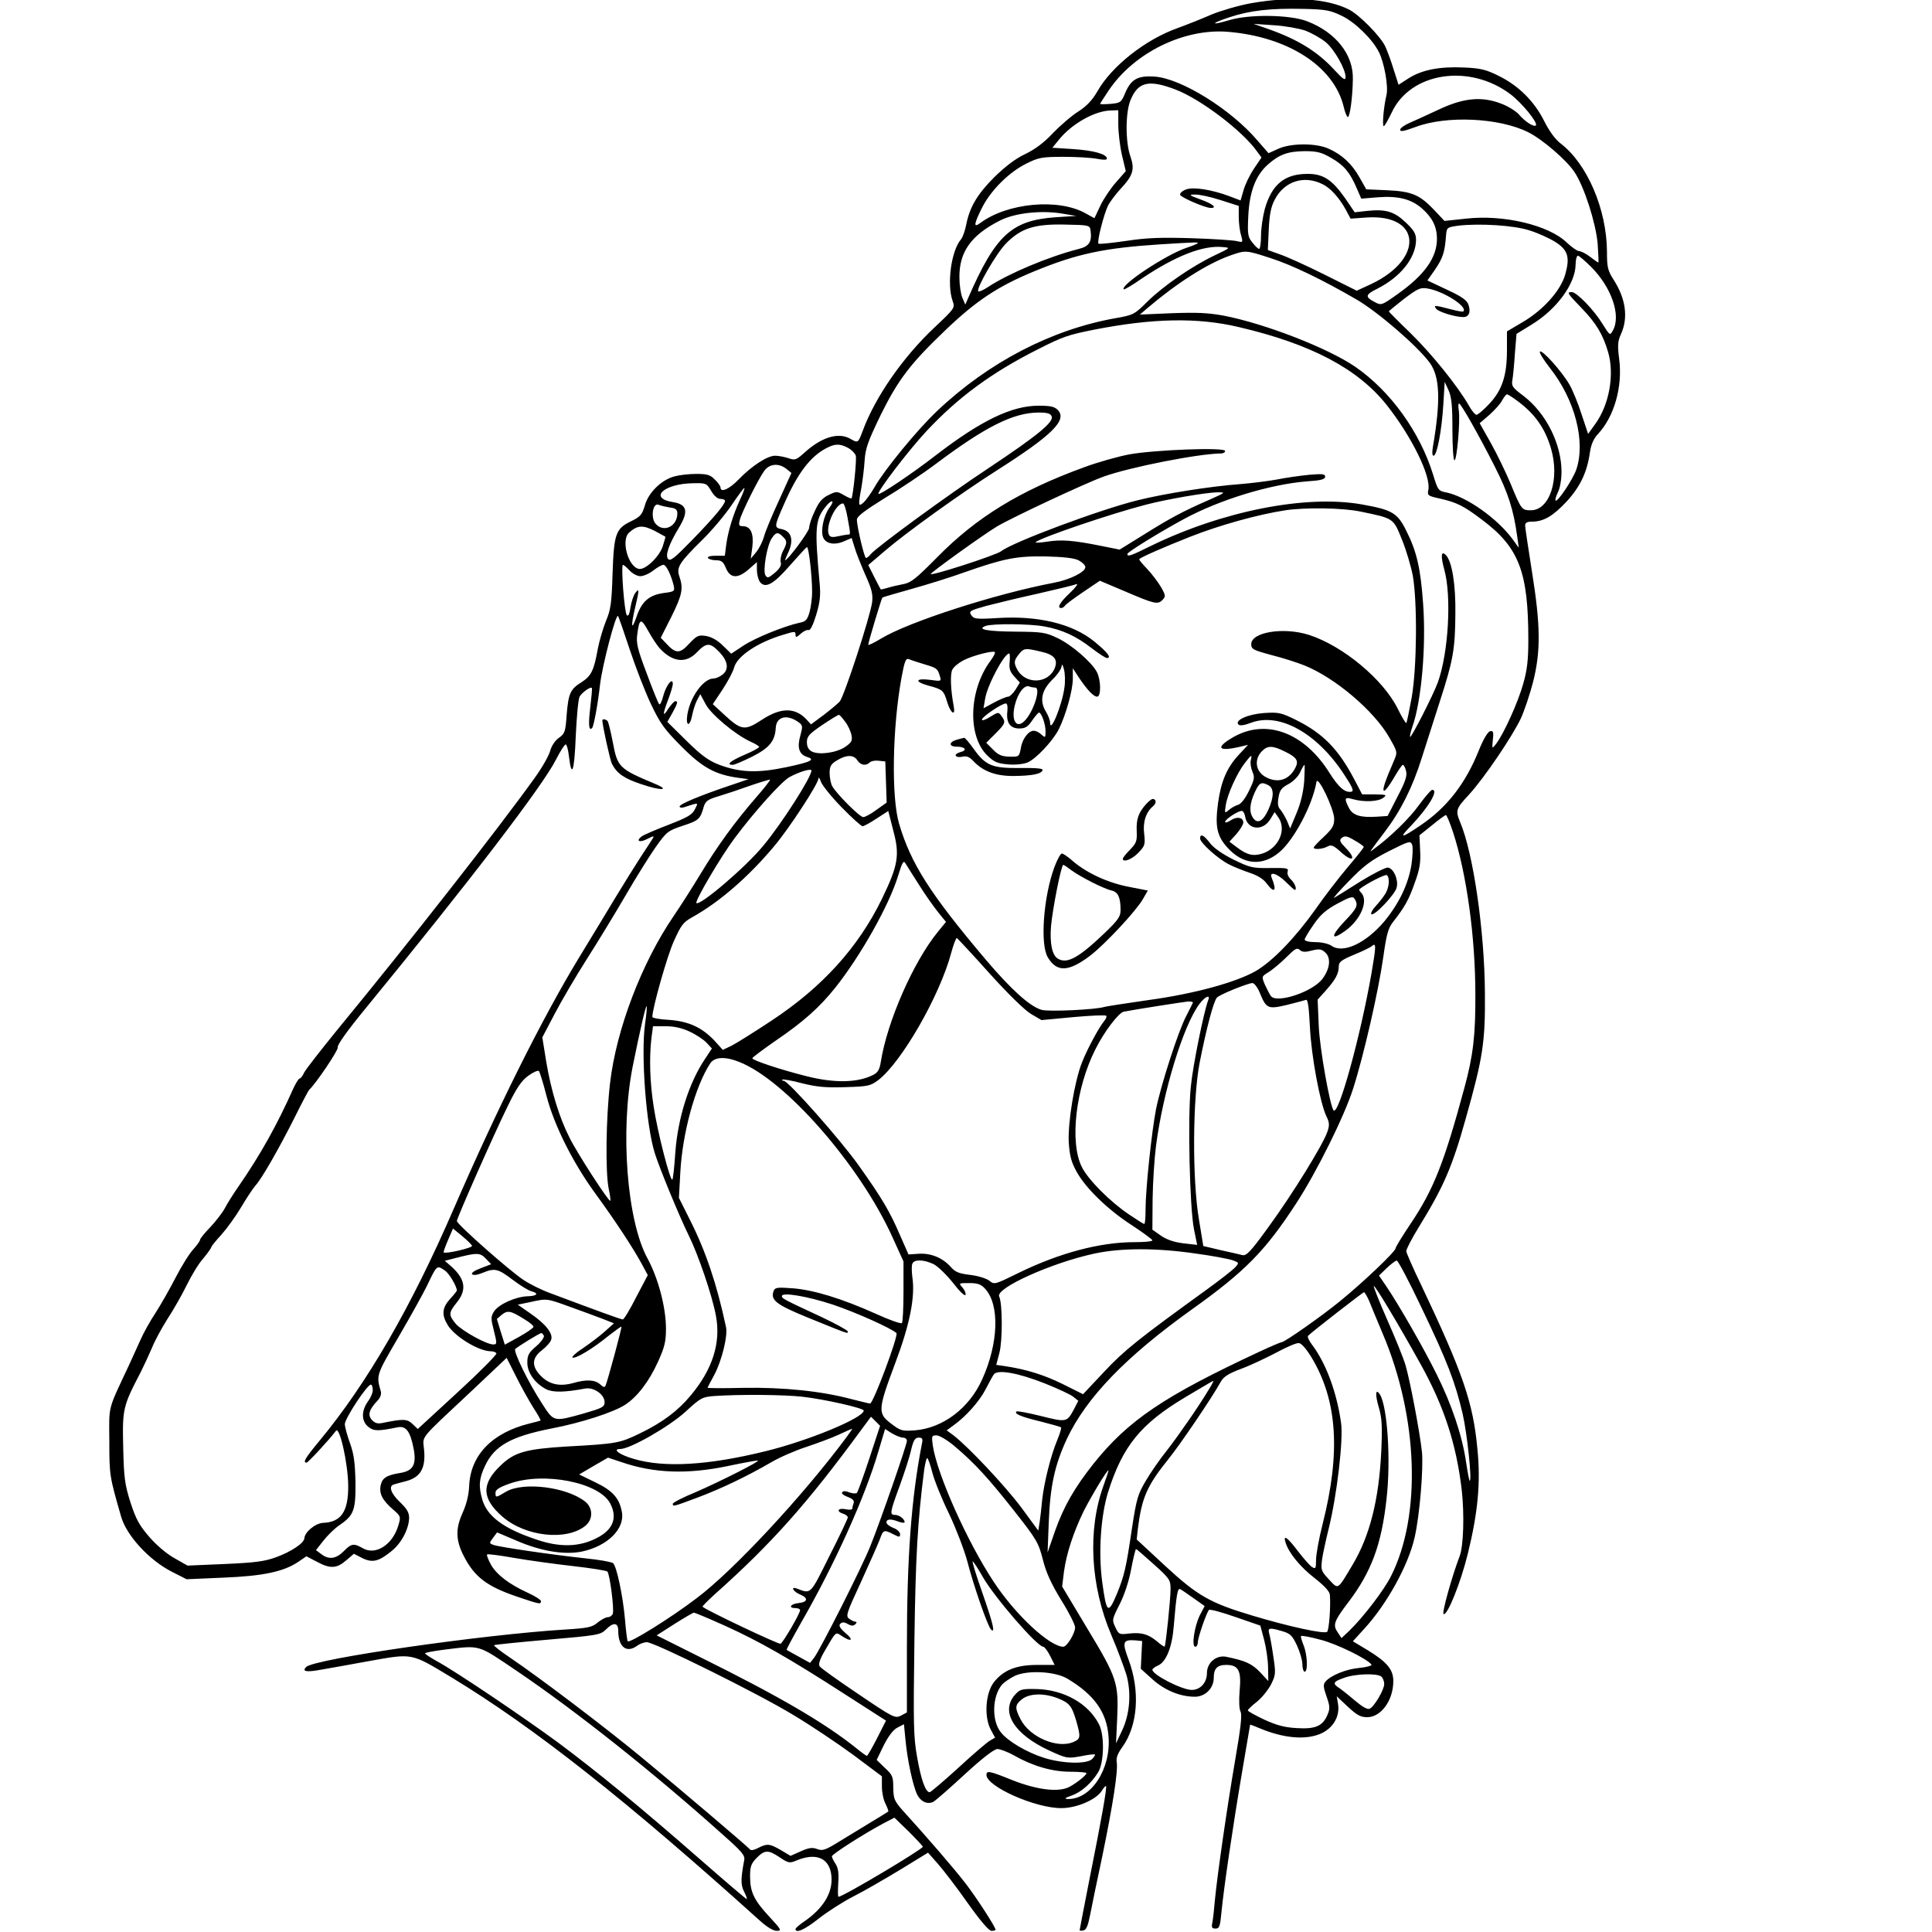 <?xml version="1.0" encoding="utf-8"?>
<!-- Generator: Adobe Illustrator 21.0.0, SVG Export Plug-In . SVG Version: 6.00 Build 0)  -->
<svg version="1.1" id="图层_1" xmlns="http://www.w3.org/2000/svg" xmlns:xlink="http://www.w3.org/1999/xlink" x="0px" y="0px"
	 viewBox="0 0 850 850" style="enable-background:new 0 0 850 850;" xml:space="preserve">
<g transform="translate(0,0) scale(1,1)">
	<path d="M593.5,4.2c4.5,2.3,13.4,11.3,15.8,15.9c0.8,1.6,2.5,6.1,3.7,10l2.3,7.2l4.5-2.9c5.9-3.7,13.6-5.2,24.3-4.7
		c7.2,0.3,9.7,0.9,15.3,3.7c8.7,4.3,15.6,11.1,20,19.9c2.2,4.4,4.9,8.1,7.3,9.9c11.6,8.9,20.2,28.9,20.3,47.5c0,6.8,0.3,8.3,3,12.5
		c5.3,8.3,6.4,16.6,3.2,23.7c-1.5,3.3-1.6,5-0.8,11.3c1.5,12-2.2,25.1-9.4,32.8c-1.9,2-3,4.6-3.5,8c-1.2,8.7-4.3,15.2-10.3,21.7
		c-6,6.4-10.1,8.8-15.2,8.8c-2.2,0-3,0.5-3,1.7c0,1,1.4,10.1,3,20.3c3.8,23.7,3.9,35,0.5,48.5c-1.4,5.4-3.8,12.6-5.4,16.1
		c-3.8,8-16.1,26.2-22.8,33.5c-5.8,6.2-6,7-3.9,12.1c5.8,13.7,10.7,47.7,10.9,74.8c0.2,21.8-0.8,28.6-8.4,55.5
		c-6,21.5-9.8,30.2-20.7,47.9c-3.1,5-5.5,9.7-5.5,10.6c0.1,0.8,2.9,7.3,6.4,14.5c18.4,38.8,23,51.9,24.9,72.5
		c1.5,14.7,0.2,28.1-4.2,46c-3.2,13-9.1,27.6-10.7,26.6c-0.8-0.5,3.7-16.6,7.1-25.5c1.7-4.5,2.1-18.4,0.9-29.1
		c-2.4-20.3-7.8-36.9-18.3-55.7c-9.5-17.1-19.9-34.5-20.4-34c-0.2,0.2,2.4,6.9,5.9,14.8s7.2,17,8.1,20.1c2.1,7.3,6.3,29.7,7.2,38.1
		c0.7,7.2-1,27.9-3.2,37.5c-2.7,12.2-12.2,29.4-22.1,40.2l-5.1,5.6l6.5,3.9c8.5,5.2,11.3,8.5,11.3,13.6c0,8.5-5.4,15.9-11.5,15.9
		c-2.9,0-4.5-0.9-8.5-4.6l-4.9-4.6l0.6,3.5c0.8,5.2-2,10.2-7.1,12.7c-6.7,3.2-16.8,2.4-27.8-2.3c-2.1-0.9-3.8-1.5-3.8-1.4
		s-1.6,9.6-3.6,21.2c-4.1,24.2-8,50.8-9,61.2c-0.6,6.3-0.9,7.3-2.6,7.3c-1.6,0-1.9-0.5-1.4-2.7c0.3-1.6,0.8-6,1.1-9.8
		c1.1-11.3,5.3-40.5,8.9-61.5c2.5-14.4,3.1-20,2.4-21.4c-0.6-1.2-0.8-4.8-0.4-9.4c0.8-8.7-0.5-11.2-5.9-11.2c-4,0-5.5,1.6-5.5,5.7
		c0,4.6-3.8,8.3-8.3,8.3c-6.4,0-13.3-2.8-18.7-7.7l-5.1-4.6l0.3-6.1l0.3-6.1l-3-0.3c-5.5-0.4-5.9,0.7-3,8.4
		c5.2,13.9,4.1,29.1-2.7,38.5c-2.1,2.9-2.8,4.9-2.5,6.6c0.7,3.7-1.7,19-6.3,41.3c-2.3,10.7-4.7,22.4-5.4,26
		c-0.9,4.7-1.7,6.6-2.9,6.8c-0.9,0.2-1.7,0.2-1.7-0.1c0-0.2,2-10.5,4.4-22.8c5.3-26.4,7.7-40.1,7.2-40.6c-0.2-0.2-1.1,0.8-2,2.3
		c-2.6,3.8-11,7.4-17.6,7.4c-11.4,0.1-33-9.5-33-14.6c0-2,1.3-1.8,11.4,2.3c10.9,4.3,20.5,5.5,25.2,2.9c3.3-1.8,7.4-5.1,7.4-6
		c0-0.3-3.2-0.6-7-0.6c-7.9,0-16.5-2.4-24.7-7.1c-2.9-1.6-6.3-2.9-7.5-2.9c-1.5,0.1-6.6,4-14.3,11.1c-6.6,6.1-12.8,11.5-13.8,12.1
		c-2.5,1.3-5.5,0.1-7.1-3c-1.9-3.7-4.4-15.4-5.2-24l-0.7-7.1l-2.9,1.5c-1.9,1-3.9,3.7-6,7.8l-3.1,6.4l3.6,3.5
		c3.4,3.1,3.7,3.9,3.7,8.8c0.1,4.9,0.5,5.8,4.3,10.1c10.4,11.4,22.8,25.8,27.4,31.8c4.6,5.9,13.3,19.3,13.3,20.5
		c0,0.3-0.8,0.5-1.8,0.5c-1.1,0-4.9-4.4-10.5-12.3c-4.7-6.7-10.6-14.4-13-17.1l-4.4-5l-12.4,7.6c-6.8,4.1-16.1,9.5-20.7,11.8
		c-4.5,2.3-11.3,6.7-15,9.6c-6,4.8-10.2,6.7-10.2,4.6c0-0.4,1.6-1.8,3.5-3.1c9.3-6.3,13.5-13.8,12.1-21.6c-1.3-6.8-7-8.9-15.3-5.4
		c-2.9,1.2-3.5,1.1-7.2-1.4c-5.1-3.4-6.6-3.4-10.2,0.2c-2.4,2.5-2.9,3.7-2.9,8.1c0,6.9,1.7,10.5,8.5,17.8c5.3,5.7,5.5,6.2,3.2,6.2
		c-1.5,0-4.3-1.7-7.3-4.4C275.5,792,235.5,760.4,199,738.2c-18.6-11.2-17-10.9-37.7-7.2c-7.6,1.4-16.6,3-20.1,3.6
		c-6.4,1.2-8.5,0.8-6.5-1.2c3.6-3.6,78-14.3,114.3-16.5c9.7-0.6,11.6-1,14-3.1c1.5-1.2,3.5-2.3,4.4-2.3s1.9-0.7,2.2-1.5
		c0.7-1.8-1.3-17.6-2.4-18.6c-0.4-0.4-7.2-1.5-15.2-2.4c-8-0.9-19.6-2.5-25.9-3.6c-6.2-1.1-11.5-1.8-11.8-1.5
		c-0.3,0.2,0.5,2.3,1.7,4.5c2.6,4.5,8,8.6,16.3,12.4c3.1,1.4,5.7,3.1,5.7,3.6c0,1.6-0.6,1.4-10.4-1.9c-13.3-4.5-18.9-8.7-23.6-18
		c-3.5-6.8-3.6-11.9-0.6-18.6c1.8-4,2.8-7.9,3-11.9c0.5-13.7,10-23.6,26.5-27.7c2.5-0.6,4.7-1.2,4.9-1.3c0.2-0.2-1.2-2.7-3.1-5.6
		c-1.9-3-5.3-9.1-7.6-13.7l-4.2-8.3l-14.6,13.8c-24.9,23.4-22.2,20-21.7,26.9c0.7,7.8-1.6,11.8-7.8,13.5c-2.4,0.6-4.9,1.3-5.5,1.5
		c-2.5,0.7-1.3,4,2.7,7.8c3,2.9,4,4.5,4,6.9c-0.1,4.8-3.3,11-7.6,14.5c-5.7,4.7-8.5,5.4-13,3.2l-3.7-1.9l-3.4,2.9
		c-4.1,3.6-7,3.8-12.9,0.6l-4.6-2.4l-3.5,2.4c-6.5,4.4-15.6,6.3-33.1,7l-16.1,0.7l-6.5-3.3c-10-5.1-19.9-15.9-22.3-24.2
		c-5.1-17.7-5.2-18.2-5.2-33.1c-0.1-16.4-0.9-13.2,8.7-33.7c1.4-3,3.6-8,5-11c1.3-3,4.3-8.4,6.7-12c2.3-3.6,6.3-10.6,8.8-15.5
		c2.6-5,6-10.5,7.7-12.3c1.6-1.8,3-3.7,3-4.2c0-0.6,2.1-3.1,4.6-5.7c2.5-2.7,5.4-6.4,6.4-8.4c1-1.9,3.8-6.4,6.2-9.8
		c9.5-13.8,16.7-26.7,23.7-42.4c1.2-2.6,2.5-4.7,2.9-4.7c0.5,0,1.4-1.2,2-2.6c0.7-1.4,7.4-10,14.9-19.2
		c31.1-37.8,70.9-88.6,86.5-110.4c3.2-4.4,6.2-9.7,6.8-11.8c0.6-2.3,2.2-4.7,3.9-5.9c2.6-1.8,2.9-2.7,3.4-10.1
		c0.8-9.5,1.6-11.3,6.6-14.4c4.2-2.7,5.4-5.1,7.1-14.6c0.7-3.6,2.3-9.1,3.6-12.3c2.1-5,2.5-7.8,2.9-20.8c0.6-17.7,1.4-19.8,8.2-23.1
		c4.1-2,4.8-2.9,6-6.9c1.5-5.6,7.3-11.3,13-12.8c2.1-0.6,6.4-1.1,9.6-1.1c4.8,0,6.2,0.4,8.2,2.5c1.4,1.3,2.5,2.9,2.5,3.5
		c0,2.4,3.9,0.7,8-3.6c5.7-5.9,12.6-10.4,16-10.4c1.5,0,4.1,0.5,5.9,1.1c2.9,1,3.4,0.8,7.2-2.6c7.4-6.7,14.8-8.9,19.9-6
		c3.5,2,3.5,2,5.5-3.3c5.5-15,17.7-32.5,31.6-45.6c9-8.5,9.1-8.6,8-11.7c-2.6-7.5-0.6-22.1,3.7-27.1c0.8-1,1.8-3.9,2.3-6.5
		c1.5-7.6,4.8-13.3,12.3-20.8c4.8-4.7,9.2-8.1,13.6-10.2s8.4-5.1,12.3-9.3c3.3-3.4,8.3-7.7,11.2-9.5c3.7-2.4,6.1-5,8.3-8.8
		c6.2-11,21.1-22.8,35.2-27.8c4.1-1.5,10.9-4.2,15-6c4.1-1.7,12-4,17.5-5C568.3-1.7,583.8-0.7,593.5,4.2z M573,3.9
		c-14-0.3-23.1,0.7-32.1,3.7c-8.3,2.7-8.5,3.8-0.2,1.3c8.8-2.7,26.9-2.5,34.5,0.5c12.6,4.9,20.3,14.7,20,25.5
		c-0.1,7.8-1.3,16.6-2.2,16.6c-0.4,0-1.3-2.1-1.9-4.8c-4.4-17.6-24.5-30.5-50.8-32.7c-19.3-1.6-41.2,9.1-52.4,25.6
		c-2.1,3.2-3.9,5.9-3.9,6.1s2.1,0.2,4.6,0c4.3-0.4,4.7-0.6,6.4-4.7c2.6-6.2,5.6-7.8,13-7.3c11.7,0.8,33.7,14.5,45.3,28.2l4.8,5.5
		l4.2-1.9c5.6-2.6,16.7-2.6,22.2-0.1c5.9,2.6,10.3,6.7,13.6,12.6l3,5.3l9.2,0.4c10.9,0.5,14.3,2,20.7,8.7l4.5,4.8l9.4-1
		c16.5-1.9,36.4,2.8,44.4,10.5c2.2,2.1,4.7,3.8,5.5,3.8s3,1.1,4.8,2.5s3.4,2.5,3.6,2.5s0-3.7-0.3-8.3c-0.8-9.1-5.9-25.1-10.2-31.5
		c-3.4-5.2-14.1-14.4-20.3-17.5c-12.7-6.4-36-7.5-49.7-2.3c-4.9,1.8-6.7,2.2-6.7,1.2c0-0.7,1.9-2.1,4.3-3.1c2.3-1,8-3.6,12.7-5.8
		c10.8-5.1,18.7-5.9,27.2-2.7c3.1,1.1,6.8,3.4,8.1,4.9c2.5,3,6.5,5.6,7.4,4.8c1.1-1.1-6.1-9.9-11.1-13.7c-18.1-13.7-44.1-9.7-52.3,8
		c-1.6,3.3-3.1,6-3.5,6c-0.8,0,0-8.9,1.2-13.7c0.9-3.7-1-14.4-3.4-19c-2.9-5.7-10.6-13.2-16.4-15.9C585.2,4.5,583.2,4.1,573,3.9z
		 M560.4,11.1l-8.9-0.6l6.6,2.3c13,4.6,21.6,9.9,29.1,18.1c3.8,4.1,4.8,4.7,4.8,3c0-3.5-5-12.3-8.8-15.4c-2.1-1.7-6-3.9-8.8-5
		C571.5,12.5,565.3,11.4,560.4,11.1z M497.4,44c-2.3,5.4-2.3,18.5-0.1,24.7c2,5.8,1.3,8.4-4.3,14.4c-2.1,2.3-4.5,5.5-5.4,7.1
		c-1.9,3.8-5.1,16.2-4.3,17c0.3,0.3,5.8-0.3,12.1-1.2c9.1-1.4,15.2-1.6,28.8-1.2c9.5,0.3,18.5,0.9,20,1.3c2.7,0.6,2.7,0.6,1.8-2.7
		c-0.6-1.9-1-5.5-1-8.1v-4.7l-8.1-2.6c-4.4-1.4-9.4-2.5-11.2-2.4c-2.9,0-2.6,0.3,2.6,2.2c5.3,1.9,7.4,3.7,4.4,3.7
		c-2.4,0-13.1-4.6-13.5-5.8c-0.2-0.6,0.9-1.7,2.5-2.3c3.2-1.3,11.4,0,19.4,3l4.7,1.8l1.3-4.5c0.7-2.5,2.7-6.7,4.6-9.5l3.3-4.9
		l-1.9-2.6c-6.4-9.1-24.9-23.1-35.9-27.3C505.4,34.9,500.7,36,497.4,44z M492,48.5l-3.2,0.1c-7,0.1-17,5.7-22.7,12.6L463,65l9.2,0.6
		c9,0.6,14.8,2.2,14.8,4.2c0,0.6-1.6,0.6-4.2,0.1c-2.4-0.5-9-0.9-14.8-0.9c-9.5,0-11.1,0.3-16.3,2.9c-7.6,3.7-15.7,11.7-19.6,19.4
		c-3.7,7.4-3.9,9.1-0.8,6.8c12-8.9,34.3-10.9,46.2-4.3l4,2.2l2.6-5.5c1.4-3,4.6-7.7,6.9-10.3l4.3-4.9l-1.7-7.1
		c-0.9-4-1.6-10-1.6-13.5V48.5z M574,66.5c-7.4,0.1-11.1,1.4-16.2,5.9c-5.3,4.7-8.1,11.9-8.6,22.6c-0.4,8.1-0.2,9.3,1.8,11.7
		c1.2,1.6,2.5,2.8,3,2.8c0.4,0,0.8-2.7,0.8-5.9c0-3.2,0.8-8.5,1.7-11.8c3.1-10.7,8.7-15.3,18.8-15.3c6.9,0,10.7,2.5,16.5,10.7
		l4.2,6.2l5.4-0.6c8.3-0.9,12.1,0.3,17.1,5.1c3.6,3.4,4.5,4.9,4.5,7.7c-0.1,7.8-6.7,16.2-17,21.4c-5.4,2.7-5.6,3.6-1,6
		c2.7,1.4,3,1.3,9.6-3.4c12.2-8.6,17.7-16.3,17.6-24.8c-0.1-5.3-2.1-9.1-6.6-13.1c-4.7-4.1-10.4-5.6-19.4-4.9l-7.3,0.6l-2-4.6
		c-3-7-5.6-10.1-11.2-13.3C581.4,67,579.4,66.5,574,66.5z M560.8,87.9c-1.6,3-2.3,6.5-2.6,13.1l-0.4,9l5.3,1.9c3,1,11.8,5,19.6,8.9
		l14.2,7.1l6.3-2.9c23.5-11.1,22.1-31-2.1-29.3l-6.9,0.5l-2.2-4.1c-2.8-5.1-6.7-9.4-10-11C573.8,76.9,565,79.7,560.8,87.9z
		 M473.5,95l-6-1c-9.4-1.6-21-0.3-27.5,3c-12.7,6.4-18,13.8-17.9,25c0,3.3,0.6,7.3,1.3,9l1.3,3l1.3-3c12-27.5,19-34,38.2-35.4
		L473.5,95z M468.5,98.8c-13.4-0.3-19.2,1.6-25.8,8.2c-4.3,4.3-13.4,20.1-12.3,21.2c0.3,0.3,2.3-0.6,4.4-2
		c9.2-6,26.6-13.3,39.9-16.7c4.5-1.1,5.8-3.2,5.1-8.1C479.5,99.1,479.2,99,468.5,98.8z M641.5,99.3c-4.9,0.7-5,0.8-5.3,4.2
		c-0.5,7.3-1.4,10-4.7,14.9l-3.5,5l8.5,4c6.3,2.9,8.8,4.6,9.5,6.5c1.2,3.3,0.3,5.6-2.2,5.6c-3.5,0-10.7-2.2-11.9-3.6
		c-1.4-1.7-0.7-1.7,6.1,0.1c3,0.8,5.6,1.3,5.8,1c2.1-2-8.8-9-15.9-10.1c-3-0.5-4.2,0.1-10.2,4.6c-3.7,2.9-6.7,5.4-6.7,5.5
		s4.3,4.5,9.6,9.6c9.5,9.3,20.8,23.4,25.5,31.6c1.3,2.4,2.9,4.3,3.5,4.3s3.2-2.2,5.7-4.9c5.6-6,7.7-12.4,7.7-23.6v-8.2l6.6-3.9
		c9.2-5.3,16.9-13.9,19-21c2.2-7.7,1.3-10.9-4.4-14.5c-2.6-1.6-7.6-3.9-11.2-5C666.1,99.1,650.7,98.2,641.5,99.3z M524.8,106.7
		c-1.3,0-7.7,0.4-14.3,0.8c-24.7,1.6-36.7,4.1-55.8,12c-15.7,6.5-25.2,12.8-38.7,25.7c-15.6,14.9-20.8,21.8-28.5,37.3
		c-5.5,11.4-6.7,14.5-7.1,20c-0.2,3.6-0.9,8.9-1.4,11.9c-1.5,8.1-1.4,8.8,1,6.6c1.1-1,3.3-4.1,4.9-6.9c4.3-7.5,18.7-25.1,27.4-33.3
		c22.6-21.4,50.3-35.8,78.4-40.8c8-1.4,8.4-1.6,14.3-7.5c7.1-6.9,19.6-15.5,29.5-20.2c6.9-3.3,7-3.3,3.5-3.6
		c-8.7-0.9-20.8,3.9-35.6,13.8c-4.1,2.9-7.7,5-8,4.8c-1.7-1.8,18.8-15.4,27.7-18.3c2.7-0.9,4.9-1.8,4.9-2.1
		C527,106.7,526,106.6,524.8,106.7z M541,112.5c-10,3.6-23.3,12.1-36,22.9l-3.5,3l14-0.6c10.9-0.4,16-0.2,23,1.1
		c18.1,3.5,45.9,14.3,57.8,22.5c15.5,10.7,28.4,28.7,34.2,47.4c2.1,6.9,2.3,7.2,6,7.9c8.8,1.9,22.1,11.3,28.8,20.3l2.9,4l-0.7-5
		c-1.6-11.8-4-19.2-9.9-30.8c-7.1-14-14.8-27.6-15.7-27.7c-0.3,0-0.4,1.4-0.1,3c0.7,4.5-0.8,22-1.9,22c-0.5,0-0.9-6.1-0.9-13.5
		c0-10.7-0.4-14.4-1.7-17.3l-1.7-3.7l-0.6,10c-0.7,11.5-2.8,22.5-4.3,22.5c-0.6,0-0.7-1.5-0.3-3.8c3.5-20.5,3.1-30.8-1.3-37
		c-5.3-7.3-22.9-22.5-32.4-28c-15-8.7-28.2-15.1-37.9-18.2C548,110,548.1,110,541,112.5z M694.2,112.5c-0.5,0-1,1.8-1,3.9
		c-0.1,8.5-8.4,19.8-19.5,26.5l-6.5,4l-0.7,8.5c-0.3,4.7-0.8,10-1.1,11.7c-0.5,2.8,0,3.4,4.9,7.1c9.9,7.6,16.7,21.1,16.7,33.4
		c0,3.5-0.7,7.3-1.6,9c-0.8,1.7-1.3,3.3-1,3.6c0.8,0.9,7.5-9.1,9.1-13.6c4.2-12.4-0.6-30.8-11.6-44.7c-2.8-3.6-4.8-6.8-4.4-7.2
		c1-1,9.7,8.8,13,14.5c1.5,2.6,3.9,8.6,5.4,13.3l2.8,8.4l3.1-4.3c6.2-8.5,8.6-21.8,5.7-31.7c-2.3-7.8-5.2-12.7-11.9-19.6
		c-6-6.2-6.4-6.8-4.1-6.8c2.2,0,9.9,8,13.6,14.1c3.2,5.1,3.2,5.1,4.5,2.8c3.7-6.6-0.6-19-9.6-28
		C697.3,114.7,694.7,112.5,694.2,112.5z M481.6,145c-11.6,2.3-14,3.1-24.8,8.6c-20.5,10.3-35.3,21.2-49.3,36.2
		c-7.9,8.5-21.8,26.7-21,27.5c0.6,0.6,14.9-9,25.1-16.9c20-15.4,33.5-21.9,45.3-21.9c5.5,0,7.1,0.4,8.6,2c4,4.4-2.6,11-27,26.5
		c-16,10.2-39.8,27.3-49,35.2l-7.5,6.4l2.6,5.2c1.5,2.9,2.7,5.3,2.9,5.5c0.1,0.1,1.5-0.2,3.1-0.7s4.7-1.2,6.8-1.6
		c3.4-0.6,5.6-2.4,15-11.9c17.3-17.6,36.3-29.2,64.5-39.5c6.2-2.3,15.2-4.8,20-5.7c11.2-2,42.1-3.2,42.1-1.5c0,0.6-0.8,1.1-1.7,1.1
		c-10.1,0.1-40.1,6-51.8,10.2c-8.3,3-40.9,18.3-47,22c-6.4,3.9-28.2,19.6-29,20.8c-0.8,1.3,28.7-8.2,31-10c5.1-4,43.4-18.3,60-22.4
		c12-3,32.6-6.2,45-7.1c5-0.4,12.2-1.3,16.1-2c3.9-0.8,10.3-1.7,14.3-2.1c5.9-0.5,7.1-0.4,7.1,0.8s-1.9,1.7-8.2,2.1
		c-16,1.3-38.1,8-53.8,16.5c-10.6,5.7-25,14.6-25,15.4c0,1.4,1.4,0.9,10.5-3.6c31.5-15.3,68-22.5,92.5-18.2
		c13.5,2.4,15.8,3.7,19.7,11.6c4.6,9.1,6.3,16.5,7.4,32c1.4,18.7-0.7,43-4.7,54.2c-0.8,2.3-1.2,4.3-1,4.5c0.5,0.5,10.3-18.7,12.2-24
		c4.7-13.1,6.1-38,2.8-49.7c-1.6-5.9-1.4-8.4,0.7-6.3c2.7,2.7,4.4,12.9,4.2,25.9c-0.1,15.6-1,20.5-6.8,38.4c-2.4,7.4-6,18.7-8,25
		c-4,12.8-9.2,23.2-16.2,32.4c-7.6,10.1-7.1,9.3-4.8,7.6c7-5.1,15.6-13.4,19.8-19.3c2.7-3.7,5.3-6.7,5.8-6.7c3,0-1.5,7.6-9.4,15.9
		c-5.5,5.6-4.3,5.6,4.3-0.3c11.6-7.8,19.8-18.4,25.6-32.9c2-5,4-8.3,5-8.5c1.3-0.3,1.6,0.3,1.2,3.7c-0.4,4.2-0.4,4.2,1.4,1.9
		c3.4-4.4,9.7-18.4,11.9-26.3c1.8-6.1,2.3-10.7,2.3-19.5c0-29.9-4.1-40.6-20.2-52.7c-8.3-6.3-11.2-7.7-18.5-9.4
		c-5.5-1.2-5.8-1.4-5.3-3.8c1.3-6-7.3-23.5-18.3-37.4c-12.7-16-33.4-26.9-65.1-34.3C526.9,139.6,507.2,140,481.6,145z M663,173.5
		c-0.4,0-1.3,1.2-2.1,2.6c-0.7,1.5-3.3,4.3-5.6,6.4l-4.3,3.7l4.9,8.7c2.7,4.8,6.6,12.9,8.7,17.9c4.7,11.4,4.9,11.7,8.9,11.7
		c8.3,0,12.8-13.7,8.9-27.1c-2.6-9-7.2-15.4-14.8-21C665.5,174.8,663.4,173.5,663,173.5z M456.8,181.5c-11,0.1-23.2,6.2-44.8,22.4
		c-6,4.5-16.3,11.4-23,15.4c-8.5,5.3-12,7.9-12,9.3c0,3.2,3.3,16.9,4,16.9c0.4,0,1.4-0.8,2.1-1.7c2.6-3.1,33.3-25.6,51.9-37.9
		c21.2-14.1,28.7-20.2,27.7-22.7C462.2,181.9,460.8,181.5,456.8,181.5z M363.5,197.2c-6.9,3.6-12.5,10.9-18.2,23.8
		c-4.8,10.8-4.8,11.1-1.4,11.8c4.5,0.9,5.5,5.1,2.6,10.9c-0.7,1.6-1.2,2.8-1.1,2.8c1.2,0,10.6-12.7,10.6-14.3c0-1.2,1.1-4.6,2.5-7.4
		c1.8-4,3.3-5.7,6-7c3.5-1.7,3.8-1.7,6.7,0c1.7,1,3.2,1.6,3.4,1.5c0.7-0.8,2.4-17.2,1.9-18.9c-0.4-1-1.9-2.6-3.5-3.4
		C369.4,195.1,367.3,195.2,363.5,197.2z M336.2,207.2c-2.8,4-9.9,18.3-10.7,21.5c-0.6,2.4-0.4,2.8,1.3,2.8c3.5,0,4.9,3.3,4.2,9.1
		l-0.7,5.2l2.4-2.9c1.3-1.6,2.8-4.6,3.4-6.7c0.5-2.1,3.5-9.3,6.6-16l5.5-12.1l-2.2-1.8C342.6,203.6,338.5,204,336.2,207.2z
		 M305.2,212.6c-13,0.1-20.1,6.5-9.2,8.3c6.4,1,7.1,4.1,2.5,11.6c-4.2,7-5.9,11.8-4.6,13.4c1,1.2,2.8-0.3,10.8-8.5
		c9.4-9.7,14.3-15.5,14.3-17.1c0-0.4-0.9-0.8-2-0.8c-1.3,0-2.8-1.3-4.1-3.5C310.9,212.6,310.6,212.5,305.2,212.6z M327.5,214.7
		c-0.2-0.2-2.7,3.2-5.6,7.5s-8.7,11.2-12.9,15.3c-10.2,10.1-11.5,12.1-10.1,16.1c1.8,5.3,1.3,8-3.5,17.7l-4.7,9.3l2.4,2.5
		c4.2,4.6,6,4.6,10.1,0.1c3.4-3.6,4.1-3.9,7.4-3.4c2.4,0.4,5.1,1.9,7.4,4.2l3.7,3.6l5.3-3.5c5.1-3.4,17.9-8.6,24.7-10.1
		c2.8-0.5,3.5-1.3,4.5-4.8c0.6-2.3,1.1-6.2,1.1-8.7c0-7.1-1.5-20.1-2.3-19.8c-0.4,0.2-3.7,3.8-7.4,8c-7.3,8.4-10.9,10.4-13.3,7.3
		c-0.7-1.1-1.3-3.4-1.3-5.3v-3.4l-3.5,3.1c-4.9,4.3-8.2,4.1-10.1-0.4c-1.2-2.9-2-3.5-4.4-3.5c-1.6,0-3.2-0.5-3.5-1
		c-0.4-0.6,1-1,3.4-1h4l0.6-4.8c0.8-6,3.1-13.4,6-19.7C326.8,217.3,327.7,214.9,327.5,214.7z M535.5,216.6c-4.9,0.1-22,3-31.2,5.4
		c-15.2,3.9-46.4,14.5-48.6,16.5c-0.5,0.4,1.8,0.3,5-0.2c6.3-1,11.5-0.6,23.9,1.9l8,1.6l10.5-6.5c11.3-7.1,17.4-10.4,28.9-15.4
		C539.4,216.6,539.4,216.6,535.5,216.6z M363.1,223.1c-4.5,5.7-4.7,9.3-2.5,33.5c0.5,5.3,0.2,8.2-1.5,13.9c-1.4,4.5-2.6,7-3.4,6.7
		c-0.7-0.2-2.2,0.5-3.4,1.6c-1.9,1.7-2.3,1.8-2.3,0.4c0-1.5-0.4-1.5-5.2,0c-11.3,3.3-20.4,9.4-21.8,14.4c-0.5,2-2.9,6.4-5.2,9.9
		l-4.2,6.3l5.2,4.8c7.4,6.8,8.9,7,16.5,2c8.3-5.4,14.5-5.4,19.5-0.1l2,2.2l5.4-4c2.9-2.2,6.1-4.9,7.2-6c2-2.3,13.3-36.9,14.3-43.7
		c0.4-3.5-0.1-5.7-3-12.1c-1.9-4.4-4.1-9.8-4.7-12l-1.3-4.2l-3.5,1.5c-4.2,1.8-8,1-9.1-1.9c-1.1-3,0.3-9.5,2.8-12.9
		C367.6,219.8,365.9,219.5,363.1,223.1z M289.8,222.1c-2.6-1.2-3.7,5.8-1.3,8.4c3.6,4,9.5,1,9.5-4.6c0-1.7-0.7-2.3-3.2-2.6
		C293,223,290.7,222.5,289.8,222.1z M370.9,221.5c-3.2,0-7.7,9.8-6.3,13.5c0.5,1.3,1.4,1.5,3.8,1c1.7-0.4,3.7-0.7,4.4-0.8
		c1.5,0,1.5,0.4,0.1-7.4C372.3,224.3,371.4,221.5,370.9,221.5z M565.5,224.5c-12.3,1.9-29.1,6.6-42,11.7
		c-12.1,4.8-21.2,8.8-22.3,9.8c-0.2,0.2,1.4,2.1,3.5,4.3s4.8,5.8,6.1,8c2.1,3.7,2.1,4.1,0.6,5.7c-2.1,2.1-3.6,1.7-17.1-4.1
		l-10.4-4.4l-7.4,5c-4,2.7-7.6,5.4-8,6c-0.3,0.5-1,1-1.6,1c-2,0-0.7-2.4,3.9-6.7c2.6-2.5,3.8-4.2,2.7-3.8c-1.1,0.5-8.7,2.3-17,4.2
		c-8.2,1.8-18.5,4.3-22.7,5.4c-7.1,2-7.6,2.3-6.5,4s2.1,1.9,11.7,1.3c17.8-1.1,32.8,2.5,42.4,10.3c5.9,4.8,7.8,7.3,5.6,7.3
		c-0.6,0-3.7-2-6.8-4.4c-6.7-5.2-12.9-8.1-20.8-9.5c-6.5-1.2-22.9-1.3-25.8-0.2c-4,1.5,0.7,2.4,13.3,2.5c11.5,0.1,13.1,0.3,18.3,2.8
		c6.2,2.9,15.1,10.6,17.4,15c1.8,3.5,1.9,10.8,0.1,10.8c-1.6,0-4.4-3-8.1-8.5l-2.6-4v4.7c0,5-3.1,16-6.2,22.2
		c-2.6,5.1-10.1,13.1-13.8,14.6c-1.8,0.7-5.4,1.1-8.5,0.8c-4.6-0.4-6.1-1-9.1-3.9c-8.8-8.5-8.2-28.8,1.4-41.7
		c1.3-1.8,2.2-3.5,1.9-3.8c-0.8-0.8-9.7,1.5-13.8,3.6c-2.1,1.1-4.3,2.9-4.9,4.1c-1,1.9-0.8,8.7,0.6,16.1c0.9,4.7-1.4,3.1-2.9-1.9
		c-1.5-5.1-2-5.5-8.4-7.2c-6.1-1.7-5.5-3.3,0.8-2.5c5.1,0.7,5.1,0.7,4.4-1.7c-1-3.3-1.3-3.5-7-5.2c-2.7-0.8-5.7-1.8-6.6-2.2
		c-1.4-0.5-1.9,0.8-3.3,8.3c-4,22.1-4.5,52.5-1,64.2c5.2,17.5,13.5,30.6,38.1,59.7c11.2,13.2,19.5,20.7,24.6,22.1
		c3.1,0.9,24-0.1,27.6-1.3c1-0.3,9.7-1.6,19.3-3c20.5-2.8,38.9-7.9,47.5-12.9c7.5-4.5,17.2-14.6,26.1-27.1
		c3.8-5.5,10.2-13.8,14.1-18.4c3.9-4.6,7.1-8.6,7.1-9c0-0.3-1.8-1.6-4.1-2.9c-3.2-1.9-4.3-2.1-5.5-1.1c-1.3,1-1,1.7,1.7,4.5
		c4.7,4.8,3.2,6.5-1.9,2c-3.4-3.1-4.4-3.6-6.1-2.7c-2.1,1.2-6.1,1.5-6.1,0.5c0-0.4,2-2.5,4.5-4.8c3.7-3.5,4.5-4.9,4.5-7.8
		c0-4.3-7.2-19.4-7.8-16.3c-1.7,10.1-9.9,25.6-16.4,31c-7.4,6.2-15.8,5.5-22.6-1.9c-4.8-5.2-5.7-9.4-4.3-19.8
		c1.3-9.5,3.9-15.6,9.1-21.2l4.1-4.4l-3.8,0.9c-9.6,2.2-10.7,0.3-2.5-4.4c14.4-8.1,31-1.9,42.1,15.8c4.1,6.5,6.9,8.9,9.7,8.3
		c1.2-0.2,0.4-2.1-3.4-7.8c-11.9-18.1-28.4-27.2-40.8-22.5c-2.9,1.1-4.9,1.4-5.5,0.8c-1.9-1.9,4.2-4.6,11.3-5.1
		c6.3-0.4,7.4-0.2,14.1,3.1c11.8,5.9,18.6,12.8,25.7,26.4l3.3,6.3h5.6c5.1,0.1,5.4,0.2,3.7,1.5c-2.2,1.7-8.5,2-13.4,0.6
		c-3.7-1.1-3.9-0.4-1.7,3.9c1.7,3.3,5.2,4.3,12.5,3.8l4.5-0.3l4.4-8.6c3.4-6.5,4.3-9.1,3.7-11.2c-0.3-1.5-1-2.7-1.4-2.7
		s-2.2,2.7-4.1,6c-1.9,3.2-3.8,5.7-4.2,5.4c-0.8-0.4,0.4-4,4.5-13.5c1.5-3.5,1.4-3.7-2.2-10c-6.8-11.8-23.7-26.1-37.2-31.6
		c-3.2-1.3-9.8-3.4-14.6-4.6c-8.1-2.2-8.9-2.6-8.9-4.8c0-5.3,14.2-7.6,25.3-4.1c15,4.8,32.8,19.6,39.2,32.6c1.8,3.7,3.5,6.4,3.7,6.2
		c0.3-0.3,1.3-5.3,2.4-11.3c2.3-13.2,2.5-41.8,0.5-53.4c-0.8-4.2-2.9-11.4-4.8-16c-3.8-9.5-3.6-9.3-18.1-12.3
		C590.8,223.4,574.3,223.2,565.5,224.5z M276.8,234.3c-3.7,3.2-0.5,15.1,4.3,16c2.8,0.5,8.7-5.1,10.4-9.7c0.8-2.5,1.4-4.5,1.2-4.5
		c-0.1-0.1-2.1-1.1-4.4-2.4C282.9,230.9,280.5,231,276.8,234.3z M339.5,236.9c-2.1,3.2-3.9,14-2.8,16.1c0.9,1.5,1.3,1.4,4.2-1
		c2.2-1.9,3-3.3,2.6-4.6c-0.3-1,0.1-3.2,0.9-4.8c2-3.8,2-4.6,0-6.5C342.3,233.9,341.3,234.1,339.5,236.9z M460,244.8
		c-12.8-0.2-18.4,0.9-36,7.1c-5.8,2.1-16.1,5.3-22.9,7.2s-12.6,3.6-12.9,3.8c-0.4,0.5-6.2,19.6-6.2,20.8c0,0.3,2.6-0.9,5.7-2.8
		c12.3-7.4,50.2-19.6,75.9-24.5c7-1.3,13.9-4.7,13.9-6.9c0-0.8-1.3-2.1-3-3C472.5,245.5,467.8,245,460,244.8z M274.1,248.5
		c-1,0,0.6,21.1,1.7,22.2c0.6,0.6,1.2-0.6,1.6-3.5c0.4-2.4,1.3-5.3,2.1-6.3c1.8-2.4,1.8-1.4,0,6.1c-2,8.5-1.8,11,0.5,4.5
		c2.3-6.9,5.6-9.7,12-10.6c4.8-0.6,4.9-0.8,4.4-3.3c-1.2-4.8-3.3-9.1-4.5-9.1c-0.7,0-2.7,1.1-4.5,2.5s-4.3,2.5-5.7,2.5
		c-1.3,0-3.4-1.1-4.7-2.5S274.4,248.5,274.1,248.5z M271.9,271c-1-0.9-6.9,21.7-7.9,30.1c-1,9-2.8,18.5-3.5,19.2
		c-1.5,1.5-1.7-1.7-0.8-9.1c0.5-4.5,0.9-8.3,0.7-8.5c-0.5-0.8-4.4,2-5.4,3.8c-0.6,1.1-1.3,8.9-1.7,17.5c-0.6,15.5-1.8,18.8-3,8.7
		c-0.3-2.9-1-5.2-1.4-5.2c-0.5,0-2.4,3-4.3,6.7c-5.8,11.5-37.6,53.1-83.8,109.5c-7.9,9.6-12.6,16.2-12.2,17.1
		c0.4,1.1-9.8,16.2-12.6,18.7c-0.3,0.3-3.2,5.7-6.3,12c-7.1,14.1-14.6,27.2-17.4,30.2c-1.1,1.3-3.9,5.5-6.2,9.4
		c-2.3,3.9-6.2,9.3-8.6,12c-2.5,2.7-4.5,5.2-4.5,5.5c0,0.4-1.6,2.7-3.6,5.1c-2.1,2.3-5.3,7.7-7.3,11.8s-5.8,10.8-8.5,14.9
		c-2.6,4.1-5.6,9.7-6.7,12.5c-1.2,2.8-3.4,7.6-4.9,10.6c-7.9,15.1-8.2,16.3-7.8,33.1c0.3,13.6,0.7,16.5,3.2,24.4
		c2.4,7.4,3.9,10.1,8.3,15.2c3,3.5,7.7,7.5,11,9.3l5.8,3.3l16.3-0.7c13.4-0.6,17.5-1.1,22.7-3c6.6-2.4,12.3-6.2,12.4-8.3
		c0.2-2.8,4.8-6.6,8.2-6.8c8-0.3,11.2-5,11.1-16.4c-0.1-9.8-3.8-26.3-5.4-24.1c-2.9,3.9-12.3,14-12.9,14c-1.8,0-0.7-1.9,5.4-9.3
		c21.2-25.5,40.6-59.1,59.5-102.8c18.8-43.3,38.6-83.2,54.9-110c5.5-9,12.8-21.1,16.3-26.9s8.4-13.6,10.9-17.5
		c2.5-3.8,5-7.6,5.4-8.3c0.6-1,0-0.9-2.3,0.3c-3.6,1.9-5.5,1.1-2.6-1.1c1.1-0.7,6.4-3,11.9-5.1c8-3.1,10.2-4.3,11.4-6.7
		c1.6-3.2,2-3.1-4.9-0.9c-1,0.3-1.8,0.1-1.8-0.4c0-1,8.7-4.7,22.1-9.2l8.2-2.8l-4.5-0.6c-10.1-1.4-15.8-4.5-24.9-13.7
		c-7.4-7.4-9.4-10.1-13.4-18.5c-2.6-5.4-6.8-16.3-9.4-24.1C274.5,278,272.2,271.4,271.9,271z M285.2,277.6c-3.2-5.8-3.9-5.6-4.8,1.3
		c-0.6,3.9,0,6.5,4.1,17.3c2.6,7.1,5.1,13.2,5.5,13.6c0.4,0.5,1.2-1.2,1.8-3.6c1.2-4.6,4.2-8.5,4.2-5.3c0,0.9-0.9,3.9-2,6.8
		c-2.6,6.8-2.5,8.2,0.1,4c1.2-1.7,2.5-3.2,3-3.2c1.3,0,1.1,0.8-1.3,5.2l-2.2,3.9l8.4,8.3c6.7,6.6,9.8,8.8,14.5,10.6
		c9.2,3.4,16.8,3.7,29.6,1c10.8-2.3,12.8-3.3,8.9-4.5c-3.4-1.1-4.4-4.1-2.9-9.3c1.1-4.1,1.1-4.6-0.7-5.9c-5.1-3.7-9.8-2.6-10.1,2.4
		c-0.3,5.8-2.8,8.9-10.4,12.7c-4,2-7.8,3.6-8.5,3.6c-3.1,0-1.1-1.7,5.1-4.4c3.6-1.5,6.5-3.1,6.5-3.5c0-0.3-1.7-1.4-3.8-2.3
		c-6.9-3.2-17.5-12.1-19.8-16.6l-2.3-4.3l-1.5,2.8c-0.8,1.6-1.7,4.5-2.1,6.6c-1,5.2-2.9,4.8-2.1-0.4c1.3-7.9,7.1-15.9,11.6-15.9
		c1,0,2.8-0.8,4-1.8c2.9-2.4,2.2-6.2-2-10.3c-3.7-3.8-5.4-3.6-9.4,0.6c-4.8,5-10.6,4.4-16.3-1.7C289.1,284,286.8,280.5,285.2,277.6z
		 M448.8,287.2c-2.7,3.2-2.9,4.2-1.4,7.1c3.6,7,13.9,6.7,16.7-0.5c1.4-3.7-0.3-5.8-6.1-7.1C451.3,285.1,450.6,285.2,448.8,287.2z
		 M444,287.5c-2.2,0-9.7,14.1-10.6,20l-0.7,4.1l4.8-2.6c2.6-1.4,5.4-2.5,6.1-2.5c0.6,0,2.1-1.4,3.2-3.1l1.9-3.1l-2.4-2.6
		c-1.9-2.1-2.4-3.5-2.1-6.4C444.4,289.2,444.3,287.5,444,287.5z M468.1,294.5c-0.5-2-0.9-2.6-1-1.5c-0.1,1.2-1.8,3.8-4,5.9
		c-4.8,4.7-5.8,9.3-3.1,13.9c1.1,1.8,2,4.1,2,5.1c0,5.2,5.3-7.7,6.3-15.4C468.7,300,468.6,296.4,468.1,294.5z M452.8,302
		c-2.1-0.8-5,2.9-6.3,8.2c-1.8,7.1,0.9,10.9,4.7,6.5c3.8-4.3,6.8-14.2,4.2-14.2C454.7,302.5,453.5,302.3,452.8,302z M442.5,309.5
		c-1.8,0-10.5,5.9-10.5,7.1c0,0.6,1.6,0.1,3.6-1.2c3.6-2.2,3.7-2.2,5-0.4c2,2.7,1.8,3.3-2.7,7.8l-4,4l3,3c2.3,2.4,3.9,3,7.2,3.1
		c4.2,0.1,4.3,0,5-3.6c0.6-4.2,3.4-7.8,5.7-7.8c0.9,0,2.4,0.7,3.4,1.7c1.7,1.5,1.8,1.4,1.8-1.5c0-3.1-1.8-8.2-2.9-8.2
		c-0.3,0-1.7,1.6-3,3.5c-1.9,2.8-3,3.5-5.7,3.5c-4,0-5.8-2.6-5.2-7.6C443.4,310.8,443.2,309.5,442.5,309.5z M369.1,314.5
		c-0.4,0-3.7,2-7.4,4.5c-5.7,3.9-6.7,5-6.7,7.5c0,2,0.7,3.3,2.1,4.1c3.2,1.7,11.1,0.6,14.9-2.1c2.7-1.9,3.1-2.7,2.6-5.1
		c-0.3-1.6-1.5-4.3-2.8-5.9C370.6,315.8,369.4,314.5,369.1,314.5z M555,330.7c-3.4,3.7-2.5,9,2.1,11.3c5.2,2.7,10.1,1.1,12.8-4.2
		c1.6-3.1,0.6-4.6-4.5-7.1C559.8,327.9,557.6,327.9,555,330.7z M368.3,334.5c-2.7,1.6-3.3,2.6-3.3,5.6c0,1.9,0.5,4.5,1.1,5.7
		c1.7,3.2,12.1,13.7,13.7,13.7c0.8,0,3.4-1.4,5.8-3.2l4.5-3.2l-0.3-9l-0.3-9.1l-2.9-0.3c-1.6-0.2-3.3,0.1-3.9,0.7
		c-1.7,1.7-4.1,1.3-5.5-0.9C375.6,332,372.4,332,368.3,334.5z M547.6,335.8c-3.4,4.4-7.6,13.7-8.3,18.4c-0.6,3.7-0.5,3.7,1.3,2.2
		c1-0.9,2.9-2,4.1-2.3c1.3-0.4,3.2-2.8,4.8-6.2c2.4-4.9,2.6-5.9,1.5-8.4c-0.7-1.7-1-3.9-0.7-5C551,331.7,550.5,332,547.6,335.8z
		 M573.9,336.5c-0.2,0-1.1,1.5-1.9,3.3s-3.1,4.1-5.2,5.2c-3,1.6-3.8,2.7-4.3,5.8c-0.5,2.8-0.3,4.3,0.9,5.5c0.8,1,2.1,3.2,2.9,5
		l1.3,3.2l2.8-6.7c1.9-4.5,3-9.3,3.4-14.1C574,339.8,574.1,336.5,573.9,336.5z M347.5,341.8c-3.4,1.7-15.7,15.4-24.4,27.1
		c-6.1,8.2-17.5,27.6-16.7,28.4c1.5,1.4,21.7-15.8,29.4-25.2c8.1-9.7,21.2-30.2,21.2-33.1C357,338,352,339.4,347.5,341.8z
		 M361.2,344c-0.6-1.7-1.1-2.3-1.1-1.5c-0.2,2.5-12.7,21.7-19.5,29.8c-11.2,13.4-24,24.5-35.8,31.1c-4.2,2.3-5.1,3.5-8.3,10.6
		c-2.9,6.3-9.5,29.6-9.5,33.4c0,0.5,3.3,1.1,7.3,1.3c8.6,0.6,14.5,3.3,20,9.1l3.7,4.1l3.8-1.8c2-1,10-6,17.7-11.1
		c22.4-14.8,38.1-32.2,48.5-53.5c7.2-14.9,7.9-19.3,5-30.1l-2.2-8.6l-5.1,3.3c-2.9,1.9-5.6,3.4-6.2,3.4s-4.7-3.7-9.2-8.3
		C365.9,350.7,361.8,345.6,361.2,344z M338.8,343c-0.1-0.1-3.9,1-8.3,2.5c-4.4,1.6-10.7,3.7-14,4.7c-5.1,1.5-6.1,2.2-6.9,4.8
		c-1.5,5.4-2.2,6-9.2,8.3c-6.6,2.2-7.1,2.6-12,9.5c-2.8,4-8.6,13.3-12.9,20.7s-12,20.1-17.1,28.1s-11.6,19.1-14.5,24.7l-5.3,10.1
		l1.7,10.6c2.1,12.6,5.7,24.6,10.3,33.6c3.3,6.7,17.3,28.3,17.9,27.7c0.2-0.2-0.1-2.6-0.7-5.3c-1.5-7.4-1.2-31,0.6-46.5
		c2.7-23.4,13.9-52.9,28-73.5c3-4.4,8.3-12.7,11.8-18.5c7.4-12.3,15.2-23,24.4-33.6C336.2,346.8,339,343.2,338.8,343z M552,348.7
		c-2.3,5.1-2.5,8.7-0.6,11.3c1.9,2.6,4.3,1.3,6.6-3.7c2.5-5.6,2.6-9.4,0.1-10.8C554.9,343.8,554,344.3,552,348.7z M546.5,356.8
		c-1.3-0.4-7.5,3.6-7.5,4.8c0,0.5,1.1,0.2,2.5-0.7c2.7-1.8,5.5-1.3,5.5,1c0,0.9-1.4,3.1-3,5l-3.1,3.4l3.3,2.5
		c4.5,3.4,7.2,4,11.3,2.7c7.1-2.4,10.7-10.5,6.9-15.9l-1.6-2.3l-1.9,3.1c-3.3,5.5-10.2,4.7-11.1-1.2
		C547.6,358.1,547.1,357,546.5,356.8z M636.1,358.6c-0.3,0-3.1,2-6.1,4.5l-5.5,4.4l0.3,6.7c0.3,5.4-0.2,8.3-2.4,14.3
		c-2.6,7.4-4.4,10.6-9.5,17.1c-2.2,2.8-2.9,5.5-4.3,15.4c-2.1,14.9-8.6,43.4-13.3,58c-3.8,12-16,36.6-25,50.4
		c-13.6,20.9-22.4,29.9-45.8,46.6c-29.1,20.8-46.5,38.8-55.1,57c-5.4,11.6-7.4,20.9-8,37l-0.5,13l3.3-9.5
		c3.8-10.7,8.5-18.9,16.8-29.4c15.4-19.3,31.2-29.9,73.3-49.5c4.9-2.3,9.2-4.1,9.6-4.1c1.3,0,17.8-11.6,25.6-18
		c10-8.1,24.5-21.9,24.5-23.3c0-0.6,3-5.4,6.6-10.8c10.1-15,14.8-26.9,23.7-59.9c3.8-13.9,4.9-23.1,4.8-41c0-25.4-3.9-53.3-9.8-71.3
		C637.9,362,636.5,358.5,636.1,358.6z M621.3,371.7c-0.8-1.9-1.3-1.7-10.3,2.8c-7.8,4-10.9,6.3-17.5,13.1c-4.4,4.5-7.3,7.8-6.5,7.4
		c0.8-0.5,6.1-3.7,11.7-7.3c5.7-3.5,11.1-6.2,12-6c2.5,0.5,4.6,5.3,3.8,8.7c-0.6,3-10,12.9-11.2,11.8c-0.3-0.4,0.5-2,1.9-3.5
		s3.2-3.8,4.1-5.2c1.9-2.7,2.3-7.5,0.8-8.5c-0.8-0.4-9,3.8-12,6.2c-0.3,0.2,0.1,0.9,0.7,1.5c3.4,3.4,0,11.8-6.9,16.8
		c-6.4,4.6-6.6,2.5-0.5-4c5.7-5.9,6.3-7.3,4.6-10c-0.8-1.3-1.9-1-7.5,2c-5,2.7-7.5,4.8-10.5,9.2c-2.2,3.1-4,6.1-4,6.7s2,1.1,4.8,1.1
		c2.7,0,5.7,0.7,7,1.6c5.1,3.6,15.1-1.1,23.3-10.8c6.4-7.8,10.5-16.2,11.9-25C621.5,376.7,621.7,372.8,621.3,371.7z M398.4,379.9
		c-0.9-1.5-1.4-0.7-3.3,5.5c-3.9,12.8-16.4,35-27.5,49c-7.1,8.9-14.2,15.2-26.4,23.5c-5.6,3.9-10.2,7.3-10.2,7.7
		c0,0.9,12.7,5.1,23.9,7.9c12.3,3.1,22.5,2.9,29.3-0.6c2-1,2.8-2.4,3.3-5.6c2.8-17.9,14.4-44.2,25.1-57.3l3.6-4.4l-3.5-4.3
		c-1.9-2.4-5.7-7.7-8.3-11.9C401.7,385.2,399,380.9,398.4,379.9z M421,412.7c-0.4-0.1-1.5,2.8-2.5,6.5c-5,18.8-21.8,48.1-32.1,56
		c-3.5,2.6-4.5,2.8-14.5,3.1c-8.5,0.3-12.6-0.1-19-1.7c-4.5-1.2-8.5-1.9-8.7-1.6c-0.3,0.3,0,0.5,0.6,0.5c2,0,25.2,26.2,33.1,37.4
		c10.1,14.2,13.6,20.1,18.1,30.6l3.7,8.4l4.6-0.3c5.4-0.3,10.4,1.8,14,5.8c2,2.3,3.6,2.9,8.5,3.5c3.4,0.4,7,1.5,8.4,2.5
		c2.3,1.9,2.4,1.8,13-3.4c17.8-8.7,35.7-13.5,50.9-13.5c4.3,0,7.9-0.3,7.9-0.8c0-0.4-4.1-3.4-9.1-6.7c-10.7-6.9-20.5-16.5-24.4-23.8
		c-2.2-4-2.9-6.8-3.3-12.7c-0.4-8.7,2.5-26.6,5.8-35c2.4-6.1,7.5-15.5,9.8-18.3c0.8-0.9,1.2-2,0.9-2.3c-0.4-0.4-6.9-0.1-14.6,0.6
		l-13.9,1.3l-4.6-2.7c-2.7-1.6-10-8.7-18.3-17.9C427.8,419.8,421.3,412.9,421,412.7z M603.5,416.3c-0.6,0.5-4,2.2-7.7,3.7
		c-5.7,2.4-6.8,3.2-6.8,5.2c0,3.2-1.5,5.9-5.8,10.7l-3.5,3.9l0.5,11.6c0.4,9.8,4.9,35,6.5,37.1c2.2,2.6,11.9-32.8,16.7-60.3
		C605.5,416,605.5,414.5,603.5,416.3z M571.8,417.9c-1.1-1.1-2.1-0.5-5.8,3.2c-2.5,2.5-6,5.4-7.7,6.5c-3.3,2-3.3,2-1.8,5.6
		c0.9,2,2.1,4.3,2.7,5.1c2.8,3.3,18.8-2.1,22.8-7.9c3.2-4.4,3.6-9,1.1-11.3c-1.7-1.6-2.6-1.7-6-0.9
		C574.1,419,572.9,418.9,571.8,417.9z M551,432.5c-2.1,0.1-14.3,5-15.6,6.4c-1.4,1.4-4.6,13.3-7.6,28.6c-3.1,15.9-3.3,51.5-0.3,69.1
		l1.9,11.6l7.6,1.8c4.1,0.9,8.5,1.9,9.6,2.2c1.8,0.4,3.7-1.6,11.5-12.4c10.4-14.2,24.1-36.4,25.9-41.9c1-2.9,0.9-4.1-0.5-6.9
		c-2.8-6.1-6.6-26.4-7.2-39.3c-0.4-8.3-0.9-12.1-1.7-11.8c-0.6,0.2-4.3,1.2-8.3,2.2c-8.4,2-9.2,1.7-12-5.2
		C553.3,434.4,551.8,432.5,551,432.5z M527.7,441.7c-7.1,9.5-16,38.5-19.1,62.4c-0.7,5.4-1.4,16-1.5,23.4L507,541l3.7,2.6
		c2.6,1.8,5.8,2.9,9.9,3.4l6.1,0.7l-1.4-6.9c-1.9-9.5-2.8-49.1-1.4-62.6c0.9-9.4,5.7-32.9,7.6-38
		C532.7,437.3,530.3,438.3,527.7,441.7z M522.8,440.6c-2.1,0.2-23.3,3.5-28.4,4.5c-2.2,0.4-8.6,8.8-12.4,16.4
		c-8.8,17.3-11.5,41.2-6,52c2.8,5.6,12.5,15.3,20.7,20.8c3.4,2.3,6.4,4.2,6.7,4.2c0.4,0,0.6-2.9,0.6-6.5c0-8.9,2.7-34.2,4.6-44
		c2.1-10.5,9.9-34.7,13.3-41c1.4-2.8,2.7-5.3,2.9-5.8C525,440.8,524.1,440.6,522.8,440.6z M284.5,442.7c-0.4-0.4-2.9,10.4-6.2,26.8
		c-5.5,28.1-2.5,67.6,6.6,84.2c4.7,8.7,8.1,21.5,8.1,30.9c0,5.6-0.6,8.1-3.5,14.5c-4,8.8-9.1,15.4-14.4,18.9
		c-5,3.3-19.4,8-32.6,10.5c-17.7,3.5-25,7.6-29.1,16.4c-2.7,5.7-2.9,9-1.2,14.9c2.2,7.5,9.7,12.9,24.3,17.7c9.2,3.1,17.3,3.1,24.3,0
		c8.6-3.7,11.2-9.2,7.7-16c-4.8-9.3-29.2-14.1-44.2-8.8c-4.6,1.6-6.3,2.7-6.3,4c0,2.3,0.1,2.3,4.6-0.4c7.6-4.5,26.7-2.1,34.8,4.3
		c3.6,2.8,3.6,8,0,10.8c-8.4,6.6-26.3,4.6-36.3-4.1c-9.2-8-9.4-14.4-0.9-22.5c6.1-5.9,11.1-7.3,29.1-8.4c22.2-1.2,23.4-1.5,32.3-5.8
		c9.9-4.8,16.7-9.9,22.4-16.8c9.5-11.4,13.2-23,11-34.8c-1.6-8.9-7.8-27-12-35.5c-3.7-7.4-12.7-29.1-14.9-36.1
		c-3.8-11.9-6.2-43.4-4.3-56.9C284.4,446.4,284.7,442.9,284.5,442.7z M292.9,451.5h-5.6l-0.7,5.2c-1,8.8-0.7,19.5,1,30.2
		c1.6,10.9,7.3,33,8.2,32.1c0.3-0.3,0.9-5.6,1.3-11.8c1.1-15.2,6-30.9,13.2-41.5l2.9-4.4l-2.3-2.5c-1.3-1.4-4.6-3.6-7.4-4.9
		C300.1,452.3,296.7,451.5,292.9,451.5z M312.5,467.8c-6.7,10.2-12.3,30.9-13.2,48.2l-0.6,11l4.7,9.4c7.1,14,12,28.6,16,47.4
		c0.9,3.8-1.8,14.7-5.1,21c-1.5,2.8-2.9,5.4-3,5.7c-0.2,0.3,7,0.3,15.8,0.1c17.4-0.3,34.3,1.4,47.7,5c4,1,7.6,1.9,8,1.9
		c1.4,0,12.6-30,11.6-31c-2.2-2.1-17.8-9.1-27.9-12.5c-11.2-3.7-22.5-5.6-22.5-3.8c0,1.1,0.6,1.4,17.8,9.4
		c6.1,2.9,11.2,5.7,11.2,6.2c0,1.1,0.7,1.3-17.3-6c-14.2-5.8-16.9-7.8-15.3-11.9c0.6-1.5,1.7-1.6,8.4-1.1
		c9.1,0.7,21.6,4.5,36.5,11.2c5.9,2.7,11,4.5,11.5,4.1c0.4-0.4,0.7-6.7,0.7-13.9V555l-4.9-10.8c-14.4-31.7-47.1-69.1-67.4-77
		C319,464.7,314.4,465,312.5,467.8z M237.1,471.2c-0.4-0.4-2.5,0.5-4.7,2.1c-3,2.2-5.1,5.3-9,13.3c-6,12.2-22.4,49.3-22.4,50.6
		c0,1.4,23.2,21.9,29.3,25.9c2.8,1.9,8.1,4.5,11.7,5.8c20.5,7.7,31.2,11.6,32,11.6c0.5,0,3.2-4.4,5.9-9.8l5.1-9.7l-2.7-5
		c-3.5-6.5-11.3-18.5-20.8-31.5c-9.8-13.6-17.8-29.7-21.1-42.5C239,476.5,237.5,471.7,237.1,471.2z M203.3,543.8l-4-3.3l-2.2,5.1
		c-1.2,2.8-2.1,5.3-1.9,5.4c0.8,0.8,12.8-2,12.5-2.9C207.5,547.6,205.6,545.7,203.3,543.8z M481.6,551.5c-18.7,4-43.7,15.2-42,18.9
		c1.5,3.2,1.5,19.5,0.1,24.8l-1.4,5.3l3.6,0.5c9.9,1.5,17.4,3.9,25.6,7.9l9,4.5l9.3-9.9c8.8-9.4,14.9-14.3,45.2-36.2
		c5.8-4.2,11.3-8.5,12.4-9.7c1.8-2,1.8-2.1-1-3.1c-1.6-0.6-8.9-2-16.4-3C508.9,549,493.3,549,481.6,551.5z M199.6,553.7l-3.9,1
		l3.2,2.8c5.8,5.4,6.5,10,2.1,15.5c-3.7,4.6-3.7,5.5-0.5,9.4c2.7,3.1,13.5,9.1,16.5,9.1c1.7,0,1.7-0.4,0.3-6
		c-1.4-5.5-1.4-6.2,0.1-8.6c2.1-3.1,9.4-6.4,14.7-6.6c4.3-0.1,5.1-1.3,1.7-2.2c-1.3-0.3-5-2.6-8.3-5.1c-6.5-4.9-7.8-5.2-13.2-3
		c-2.2,0.9-4,1.2-4.6,0.6c-0.5-0.5,1-1.6,3.7-2.6l4.7-1.8l-2.2-2.3C211.2,551,210,551,199.6,553.7z M401.4,556
		c-0.4,0.8-0.3,3.5,0,5.9c1.3,8.7-1.1,20.8-7.6,38c-7.6,20.3-7.7,21.9-1.8,26.4c4.2,3.2,4.8,3.4,10.5,3c12.3-1,23.9-9.7,29.6-22.4
		c7.2-15.8,7.8-32.9,1.3-39.9c-1.8-2-3.3-2.5-7-2.5c-4.6,0-4.7,0-3,1.9c1,1.1,1.6,2.6,1.4,3.3c-0.3,0.7-2.8-1.7-5.6-5.4
		c-2.9-3.6-6.7-7.3-8.6-8.2C406.3,554.1,402.1,554,401.4,556z M614.5,554.6c-0.5,0-2.5,1.5-4.4,3.3l-3.4,3.3l3,4.4
		c5.6,8.2,16.6,27.4,22.3,38.9c6.7,13.4,11.3,27.1,13,38.7c0.7,4.6,1.4,8.3,1.6,8.3c1.1,0-1.1-20.7-3.1-29.5
		c-3.3-14-6.7-22.9-18.1-46.7C620,563.9,615.1,554.6,614.5,554.6z M187.8,565.8c-1.5,3.1-7.1,13.2-12.4,22.3
		c-9.9,17-9.9,16.9-7.9,23.9c0.4,1.2-0.1,2.8-1.3,4.1c-3.9,4.1-4.5,6.4-2.6,8.6c1.4,1.5,2.6,1.8,4.9,1.3c8.8-1.8,10.6-1.8,13,0.5
		l2.3,2.2l17.6-16.2c9.7-8.9,17.3-16.6,17-17.1s-1.4-0.9-2.5-0.9c-5.2,0-15.8-6.4-18.9-11.5c-2.8-4.5-2.5-7.6,1-11.5
		c1.7-1.8,3-3.5,3-3.7c0-1.8-3.3-7.4-5.1-8.7C192.1,556.5,192.3,556.4,187.8,565.8z M600.1,568.5c-0.5,0.1-23,17.5-24.6,19.2
		c-0.4,0.4,0.4,2.2,1.8,4c6.1,8.1,10.8,20.8,12.7,34.2c1.1,7.2-1.8,32-5.4,46.5c-1.3,5.3-2.7,11.6-3,14.1c-0.5,4.2-0.3,4.8,3.1,8.4
		c4.2,4.5,3.6,4.9,10.4-6.5c7.6-12.7,11.6-28.8,12.6-49.9c0.5-11.1,0.3-14.6-1.1-19.4c-1.7-5.7-1.4-8.5,0.5-5.6
		c3.3,5.3,4.9,28.9,2.9,46.1c-2.2,20-6.7,32-16.7,45.2c-6.4,8.4-7,10.1-4.8,13.3l1.7,2.6l3.5-3.3c6-5.8,15.3-17.9,18.3-24
		c13.4-26.5,12-69.7-3.6-106.5c-2.5-6-5.3-12.6-6.1-14.7C601.4,570.2,600.4,568.5,600.1,568.5z M233.1,572.9l-5.3,1.1l5.6,3.9
		c6.7,4.6,10,8.8,9.1,11.5c-0.3,1.1-2.1,3.1-4,4.6c-4.6,3.4-4.7,7.2-0.5,11.4c3.7,3.7,8.2,4.7,14.1,3.1c5.9-1.7,9.7-1.5,12,0.6
		c1.5,1.4,2,1.4,2.4,0.3c1.2-3.2,7.2-25.4,6.9-25.7c-0.1-0.2-2.7,1.7-5.8,4.1c-6.7,5.5-14.2,10-15.7,9.5c-0.6-0.2,1.4-2.1,4.5-4.1
		c3.1-2.1,7.5-5.4,9.7-7.4l4-3.6l-4.8-1.9c-2.6-1-9.1-3.4-14.4-5.3C240.4,571.2,240.8,571.2,233.1,572.9z M220.8,578.4l-2.2,1.9
		l1.7,5.6l1.8,5.7l6.2-3.4c3.4-1.9,6.3-3.9,6.4-4.4c0.2-0.4-1.6-2-4-3.4C224.6,576.6,223.4,576.4,220.8,578.4z M238.2,586.5
		c-0.8,0-10.2,5.8-11.5,7c-1,0.9,5.8,14.9,11.9,24.2c5.1,7.9,4.9,7.9,18.1,4.2c8.3-2.4,9.3-2.9,9.3-5c0-3.3-4.7-6.7-8.5-6
		c-9.1,1.7-14.2,1.8-17.2,0.3c-5-2.6-8.3-7.3-8.3-11.7c0-3.2,0.6-4.4,3.9-7.2c2.1-1.8,3.6-3.9,3.4-4.6
		C239,587.1,238.5,586.5,238.2,586.5z M571.4,590.9c-1.1-0.1-5.5,1.8-9.9,4.2c-4.4,2.3-11.3,5.6-15.4,7.1c-5.6,2.1-7.8,3.5-9,5.7
		c-3.8,6.9-17.9,27.7-23.1,34.1c-9.4,11.7-11.7,17-13.4,30.7l-0.5,4.6l12.5,11.6c14.3,13.2,19.7,16.3,38.4,21.9
		c16,4.8,31.9,8.3,32.9,7.1c0.8-0.8,1.6-10.9,1.2-16.1c0-1.5-2.3-4-6.6-7.4c-6.5-5-11.5-11.2-12.9-15.7c-1.2-3.8,0.8-2.4,5.4,3.7
		c2.5,3.3,5.3,6.4,6.2,7c1.6,1,1.8,0.7,1.8-3.1c0-2.4,1.3-9.5,2.9-15.8c8-31.6,6.5-54.4-4.9-73.3
		C574.7,593.4,572.5,590.9,571.4,590.9z M437.3,604.6c-0.6,0.8-2.2,3.8-3.7,6.7c-2.7,5.2-8.6,11.9-14.1,15.8l-3,2.2l3,2.2
		c6.6,5.1,22.6,22.1,29.8,31.7l7.5,10.2l0.6-3.7c0.3-2,0.8-6.4,1.1-9.7c0.8-7.6,3.8-19.6,6.6-26.3c1.2-2.9,2-5.5,1.7-5.7
		c-0.3-0.3-4.3-1.4-9-2.6c-8.7-2.1-11.7-3.4-10.6-4.4c0.3-0.3,5.2,0.6,10.8,2c11.2,2.8,11.4,2.8,14.5-3l1.9-3.7l-2.1-1.7
		c-1.1-1-6.8-3.6-12.5-5.9C448.2,604.1,439.1,602.4,437.3,604.6z M533.8,607.5c-0.2,0-5.7,3.3-12.3,7.2
		c-19.6,11.7-27.6,21.5-34,41.8c-3.2,10.4-4.3,26.4-2.6,39.3c1.9,14,2.6,14.7,6.5,5.4c3.2-7.9,4-11,6.6-28.7c2-13.1,2.6-15.1,6.1-21
		c2.1-3.6,6.3-9.7,9.4-13.5c5.4-7,14.2-19.7,18.4-26.8C533.2,609.2,534,607.5,533.8,607.5z M163.3,609.2
		c-1.3-0.8-11.8,15.1-11.6,17.5c0.1,1.3,1.1,5,2.3,8.3c1.7,4.7,2.2,8.4,2.4,17.2c0.1,12.4-0.7,14.5-7.3,19c-1.8,1.2-4.8,4.1-6.7,6.5
		L139,682l2.3,1.7c3.3,2.6,6.5,2.2,9.9-1.2c3.4-3.5,4.5-3.6,8.5-1.3c5.6,3.2,13-1.6,15.5-9.9c1.2-4,1.2-4.2-2.3-7.2
		c-4.7-4.1-6.2-7-5.4-10.7c0.7-3.2,2.6-4.4,8.8-5.4c5.4-0.9,7-3.7,5.7-10.5c-1.5-7.9-3.4-10.4-7.3-9.5c-8.5,1.7-10.3,1.7-12.7-0.3
		c-3-2.4-3.1-6.9-0.2-11c1.2-1.6,2.2-3.9,2.2-5C164,610.5,163.7,609.4,163.3,609.2z M314.1,614.2c-5.1,0.4-5.9,0.8-12.5,6.9
		c-7.4,6.7-24.4,16.4-28.7,16.4c-3.8,0-0.3,2.6,6.1,4.4c13.3,3.9,32.5,2.8,57.7-3.4c18.9-4.6,43.3-14.7,43.3-17.9
		c0-1.1-17.3-5-27-6.1C344.9,613.6,325.7,613.4,314.1,614.2z M387.2,627.3l-2-2l-2-2l-4.3,5.8c-23.6,32.2-39.3,49.9-64.3,72.2
		c-3.2,2.9-5.7,5.4-5.5,5.6c1.7,1.6,33.4,16.6,34.3,16.3c1.1-0.5,8.6-13.3,8.6-14.8c0-0.5-0.9-0.9-2-0.9c-3.3,0-2.3-1.8,1.2-2.2
		c4.2-0.4,4.6-2.2,0.8-3.8c-3-1.2-4.4-3.7-1.4-2.6c6.3,2.4,5.7,3,14.3-14.3c4.5-8.8,8.1-16.5,8.1-17s-0.9-1.3-2-1.6
		c-3.2-1-2.4-2.7,1-2c1.8,0.4,3,0.2,3-0.3c0-0.6,0.3-1.7,0.6-2.5c0.3-1-0.5-1.8-2.6-2.6c-1.7-0.6-2.9-1.5-2.5-2
		c0.4-0.7,1.5-0.7,3.2,0c1.4,0.5,2.9,0.6,3.3,0.2s2.9-7.3,5.5-15.2L387.2,627.3z M374.9,628.6c-0.2,0-2.9,1.2-5.9,2.6
		c-3,1.4-9.5,3.8-14.3,5.4c-4.9,1.6-11.8,4.6-15.5,6.8c-10.7,6.2-22,11.6-32.4,15.5c-10.7,4-10.8,4-10.8,2.7c0-0.5,4.4-2.8,9.8-5
		c11.3-4.9,29.2-14,27.6-14c-0.6-0.1-6.6,1-13.2,2.4c-17.8,3.7-32.4,3.2-46.7-1.7l-6-2l-6.4,3.7l-6.3,3.7l7.2,3.5
		c7.5,3.6,10.5,6.9,11.6,13c1.4,7.4-6.3,15-17.5,17.4c-7.7,1.6-18.1-0.1-28.9-4.8l-8.5-3.6l-1.8,2.4c-1.7,2.3-1.7,2.4,0.2,3.1
		c2.4,0.9,25.5,4.3,40.4,5.9c6.1,0.6,11.5,1.6,12.2,2.1c1.6,1.3,4.4,14.6,5.3,25.1c0.4,4.8,0.9,9,1.2,9.3
		c0.9,0.9,19.1-10.4,30.2-18.9c16.1-12,46.9-45.1,66.1-71C374,630.2,375.1,628.5,374.9,628.6z M392.4,630.6l-3-1.9l-2.9,9.7
		c-5.9,20.2-19.3,49.9-34.1,75.6c-3.6,6.4-6.5,11.7-6.3,11.9c0.2,0.1,2.6,1.5,5.4,3l4.9,2.7l1.8-2.3c2.7-3.6,21.3-40.3,24.8-49.3
		c4.5-11.2,16-44.3,16-46.1c0-0.8-0.8-1.4-1.7-1.4C396.3,632.5,394.1,631.6,392.4,630.6z M412,631.5c-2.1,0-2.2,0.3-1.6,4.5
		c1.9,12.7,15.1,42.2,26.7,59.8c9.5,14.5,24.6,28.6,30.7,28.7c1.6,0,5.2-5.9,5.2-8.5c0-1.2-2.7-6.6-6.1-12
		c-4.4-7.2-6.7-12.2-8.1-17.9c-1.9-7.4-2.7-8.8-12.7-21.5c-11.3-14.3-17.1-20.7-26.2-28.4C416.8,633.6,413.3,631.5,412,631.5z
		 M404.2,632.5c-1.6,0-2.3,1.1-3.3,5.2c-0.6,2.9-2.9,10-5,15.8c-4.4,12-4.6,13-2.1,13c1.8,0,4.2,1.8,4.2,3.2c0,0.4-1.2,0.3-2.6-0.2
		c-3.5-1.4-5.4-1.2-5.4,0.3c0,0.7,1.4,1.8,3,2.4c1.7,0.6,3,1.9,3,2.7c0,1.5-0.3,1.5-3,0.1c-4.1-2.1-4.4-2-5.9,2.2
		c-0.8,2.1-4.5,10.5-8.3,18.8c-6.4,13.8-6.8,15-5.2,16.2c1,0.7,2.2,1.3,2.8,1.3s0.6,0.4-0.1,1.1c-0.8,0.8-1.7,0.8-3.3-0.1
		c-1.6-0.9-2.5-0.9-3.3-0.1c-0.8,0.8-0.2,1.9,2.3,4.1c3.8,3.1,2.6,4.1-1.6,1.3c-2.9-1.9-2.4-2.3-7.6,6.6c-2.1,3.6-2.8,5.8-2.2,6.7
		c0.5,0.8,8.2,6.3,17,12.2c15.5,10.5,16.2,10.8,18.8,9.5l2.6-1.4v-28.7c0-39.4,1.9-65.4,6.6-89.5C406.1,633,405.8,632.5,404.2,632.5
		z M407.9,641.5c-0.3,0-0.9,2.4-1.3,5.2c-2.9,22.7-3.8,38.3-4.3,75.4c-0.5,36.6-0.4,42.2,1.2,51c1.7,9.8,3.7,15.4,5.5,15.4
		c0.5,0,6.2-4.9,12.7-10.8c6.5-6,12.8-11.4,14-12l2.1-1.2l-2-3.7c-2.9-5.7-2.2-15.8,1.4-20.6c4.2-5.4,9.9-7.7,19.1-7.7h7.7l-2-4
		c-1.1-2.2-2.5-4-3-4c-2.7,0-21.6-21.9-26.6-30.7c-2-3.5-3.9-6.5-4.4-6.8s1.4,5.8,4.1,13.5c4.9,14,5.9,18.4,3.9,16.4
		c-1.5-1.5-7.7-19.4-10.4-29.9c-1.3-4.9-4.9-14.3-8-20.9c-3.2-6.5-6.5-14.7-7.4-18.2C409.3,644.4,408.3,641.5,407.9,641.5z
		 M487.7,646.9c-0.5-0.5-7.6,11.4-11,18.1c-4.4,9.1-7.5,18.4-8.6,26.5l-0.8,6.5l11.2,18.7c13,21.5,13.7,23.8,13,39.6L491,767
		l2.6-5.5c3.5-7.3,4.2-16.6,2-24.6c-1-3.2-3.9-11.1-6.6-17.4c-9.3-21.8-10.6-46.3-3.5-65.9C486.8,650,487.8,647,487.7,646.9z
		 M499.8,681.5c-0.2,0-1.2,3.9-2.1,8.7c-1,5.4-3,11.5-5.1,15.6c-3.4,6.7-3.4,6.9-1.9,10.1c1.5,3.2,1.8,3.3,5.9,2.8
		c5.6-0.6,8.5,0.2,12.4,3.4c1.7,1.5,3.2,2.5,3.4,2.3c0.5-0.7,2.6-20.7,2.6-25.3c0-4-0.4-4.6-7.4-10.9
		C503.5,684.5,500,681.5,499.8,681.5z M519.3,699.2c-1.2-0.7-1.7,2-2.9,16.3c-0.7,9.1-3.3,15.6-6.8,17.2c-1.4,0.6-2.6,1.5-2.6,1.9
		c0,2.2,12.8,8.8,17.3,8.9c3.8,0,6.7-3.2,6.7-7.4c0-4.6,4.1-8,8.4-7.2c8.4,1.7,11.3,3,14.9,6.7l3.7,4l-0.1-5.8
		c0-3.2-0.8-8.7-1.7-12.2l-1.7-6.4l-11-3.8c-6-2.1-11.2-3.5-11.6-3.1c-1.1,1.2-4.9,12.2-4.9,14.2c0,1.1-0.5,2-1.1,2
		c-1.8,0-0.4-9.1,2-13.9l2.1-4l-4.8-3.4C522.6,701.4,520,699.5,519.3,699.2z M305.3,709.5c-0.4,0-4.3,2.3-8.6,5l-7.8,5l19.8,9.9
		c34.3,17,54.3,28.7,68,39.7c2.3,1.9,4.4,3.4,4.7,3.4c0.3,0,2.3-3.5,4.5-7.8l3.9-7.7l-18.7-12c-23.9-15.4-37-22.9-52.5-29.9
		C311.7,712,305.7,709.5,305.3,709.5z M266.5,717c-2.4,2.3-3.7,2.5-25.6,4.4c-12.7,1.1-23.3,2.2-23.5,2.4c-0.3,0.3,3,2.8,7.3,5.7
		c12.7,8.6,41.1,30.1,57,43.2c16.9,13.9,47.5,39.9,48.4,41.1c0.3,0.4,1.9,0.1,3.5-0.8c3.9-2,5-1.9,10,1l4.2,2.5l4.5-2
		c3.6-1.6,5.1-1.8,7.2-1c2.4,0.9,3.6,0.5,9.9-3.4c3.9-2.4,10.3-6.3,14.1-8.6c3.9-2.3,7.1-4.4,7.3-4.5c0.2-0.2-0.4-1.7-1.2-3.4
		c-0.9-1.6-1.6-5.1-1.6-7.6v-4.5l-12.7-9.5c-7.1-5.2-18.9-13.1-26.3-17.5c-15.4-9.4-61.1-32-64.4-32c-1.2,0-3.1,0.7-4.2,1.5
		c-4.7,3.5-8.4,0.7-8.4-6.6C272,713.8,269.8,713.6,266.5,717z M558.4,718.7c0.4,1.3,1.2,5.8,1.8,10c1.1,7.3,1.1,8.1-0.9,12.2
		c-1.2,2.4-4,5.9-6.2,7.7c-2.3,1.8-4.1,3.5-4.1,3.9s3.3,2.2,7.3,4.1c5.5,2.5,8.9,3.4,14.3,3.7c8.2,0.5,11.4-0.9,13.5-6
		c1.1-2.6,1-3.8-0.5-8c-1.4-4-1.5-5.2-0.5-6.4c2.3-2.8,9.2-5.6,15.1-6.1c3.1-0.3,5.5-1,5.2-1.4c-1.5-2.4-15.3-9.2-22.5-11
		c-4.4-1.2-8.2-1.9-8.5-1.6c-0.2,0.2,0.3,2,1.1,4c1.7,4.1,2,11.7,0.5,11.7c-0.5,0-1-1.5-1-3.3c0-1.7-1.1-5.5-2.4-8.3
		c-2-4.2-2.9-5.2-6.3-6.2C558.5,716,557.7,716.1,558.4,718.7z M195.3,725.8c-4.6,0.6-8.3,1.3-8.3,1.6s2.4,1.9,5.3,3.5
		c8.6,4.7,38.2,24.7,53.3,35.8c17.8,13.3,35.7,28,61.8,50.8c11.3,9.9,20.8,18,21.1,18c0.3,0-0.2-1.4-1.1-3.2c-1.6-3-1.5-5.8,0-13.8
		c0.5-2.2-0.9-3.8-9.7-11.6c-30-26.9-64-53.9-90.1-71.6C209.8,723.3,211.7,723.8,195.3,725.8z M446.5,737.3
		c-2.2,1.1-4.7,2.8-5.6,3.8c-4.4,5.1-4.7,15.9-0.6,21c3.1,4,11.5,8.9,19.1,11.3c8.4,2.6,18.7,2.8,21.1,0.5c0.9-0.9,1.4-1.8,1.2-2
		c-0.2-0.2-3,0.1-6.3,0.8c-5.8,1-6.1,1-13.9-2.6c-15.3-7.1-21.4-16.9-15.1-24.3c2.3-2.6,3-2.8,9.3-2.7c12.2,0.2,23.1,6.3,27.8,15.5
		c2.5,4.7,2.3,16.9-0.4,21.2c-3,4.8-7.4,8.7-11.7,10.2c-2.9,1-3.3,1.4-1.6,1.5c10.3,0.2,19.1-13.3,17.9-27.6
		c-0.8-10.6-6.3-18.3-18-25.3C464.3,735.3,452.1,734.7,446.5,737.3z M591.3,738.2c-4.9,1.7-5.2,2.5-1.9,4.6c1.3,0.9,4.4,3.4,7,5.6
		c2.8,2.4,5.2,3.8,6.1,3.4c2-0.7,6.5-8.4,6.5-10.9c0-1.1-0.5-2.5-1.2-3.2C606.2,736.1,596.4,736.3,591.3,738.2z M449.6,747.6
		c-3.1,2.5-3.2,3.8-0.6,8.8c4,7.9,16.4,13.2,23.5,9.9c2.9-1.3,3-2.2,1-9.2c-2-6.7-3-7.9-8.3-10C459.2,744.8,452.9,745,449.6,747.6z
		 M399.8,805.8l-6.3-6.1l-5,2.6c-8.6,4.6-22.5,13.5-22.5,14.4c0,0.5,0.7,2,1.6,3.3c1.2,1.9,1.5,4.1,1.2,8.5c-0.2,3.3-0.2,6,0.1,6
		c2,0,37-20.9,37.1-22C406,812.2,403.2,809.2,399.8,805.8z"/>
	<path d="M424.2,324.6c0.3-0.1,2.2,2.1,4.2,4.9c5.3,7.4,8.1,8.5,20.4,8.4c7.1-0.1,10.2,0.2,9.9,0.9c-0.5,1.7-4.4,2.5-12.5,2.6
		c-8,0.1-13.7-2-18-6.6c-1.7-1.8-2.9-2.3-4.7-1.9c-1.3,0.3-2.6,0.2-3-0.4c-0.3-0.5,0.6-1.2,2-1.6c3.3-0.8,2.2-2.4-1.6-2.4
		c-3.6,0-3.5-2.1,0.2-3.1C422.4,325,423.8,324.7,424.2,324.6z"/>
	<path d="M507.1,351.5c1.6,0,1.8,1.8,0.3,3.1c-3.2,2.6-4.7,7.1-4,12.3c0.5,4.7,0.3,5.3-2.6,8.3s-6.8,4.4-6.8,2.6
		c0-0.4,1.4-2.2,3.2-4c2.8-2.9,3.1-3.8,2.9-8.3c-0.2-5.2,0.8-8,4.2-11.8C505.4,352.5,506.7,351.5,507.1,351.5z"/>
	<path d="M532.4,371c1.6,2.1,5.5,4.8,10.3,7.2c7.2,3.5,8.3,3.8,16,3.7c7.5-0.1,8.3,0,7.8,1.6c-0.3,0.9,0.3,2.4,1.5,3.5
		c1.7,1.6,2.8,4.5,1.6,4.5c-0.2,0-2-1.6-3.9-3.5c-3.8-3.8-7.5-4.8-6.2-1.8c2.4,5.9,1.2,7.1-2.3,2.4c-1.4-1.9-4-3.5-7.4-4.6
		c-2.9-1-7-2.6-9.1-3.7c-4.8-2.4-12.7-9.5-12.7-11.4C528,366.6,529.6,367.3,532.4,371z"/>
	<path d="M467.2,375.5c0.5,0,2.9,1.6,5.1,3.6c6.1,5.1,15.1,9.3,24.5,11.1l8.2,1.6l-2.2,3.8c-2.9,5.1-16.3,19.5-23.1,24.8
		c-9.5,7.2-14.7,7.5-18.7,0.8c-3.5-5.7-1.9-27,3-40C465.2,378.1,466.6,375.5,467.2,375.5z M467.8,380.5c-0.9,0-4.7,19.3-5.4,27
		c-0.6,7.5,0.5,12.7,2.9,14.2c4.1,2.6,9.2-0.2,21-11.5c5.7-5.5,6.7-7,6.7-9.8c0-5.6-1.1-7.9-3.9-8.6c-3.6-0.8-13.9-6.1-17.7-8.9
		C469.7,381.6,468.1,380.5,467.8,380.5z"/>
	<path d="M267.4,317.4c0.3,0.5,1.3,4.4,2.1,8.6c2.2,11.7,2.6,12.1,19,19c6.6,2.8,2.1,2.9-6.4,0c-7.5-2.5-10.7-4.7-12.9-9
		c-0.8-1.6-4.2-17-4.2-19.1C265,316.1,266.9,316.5,267.4,317.4z"/>
</g>
</svg>
